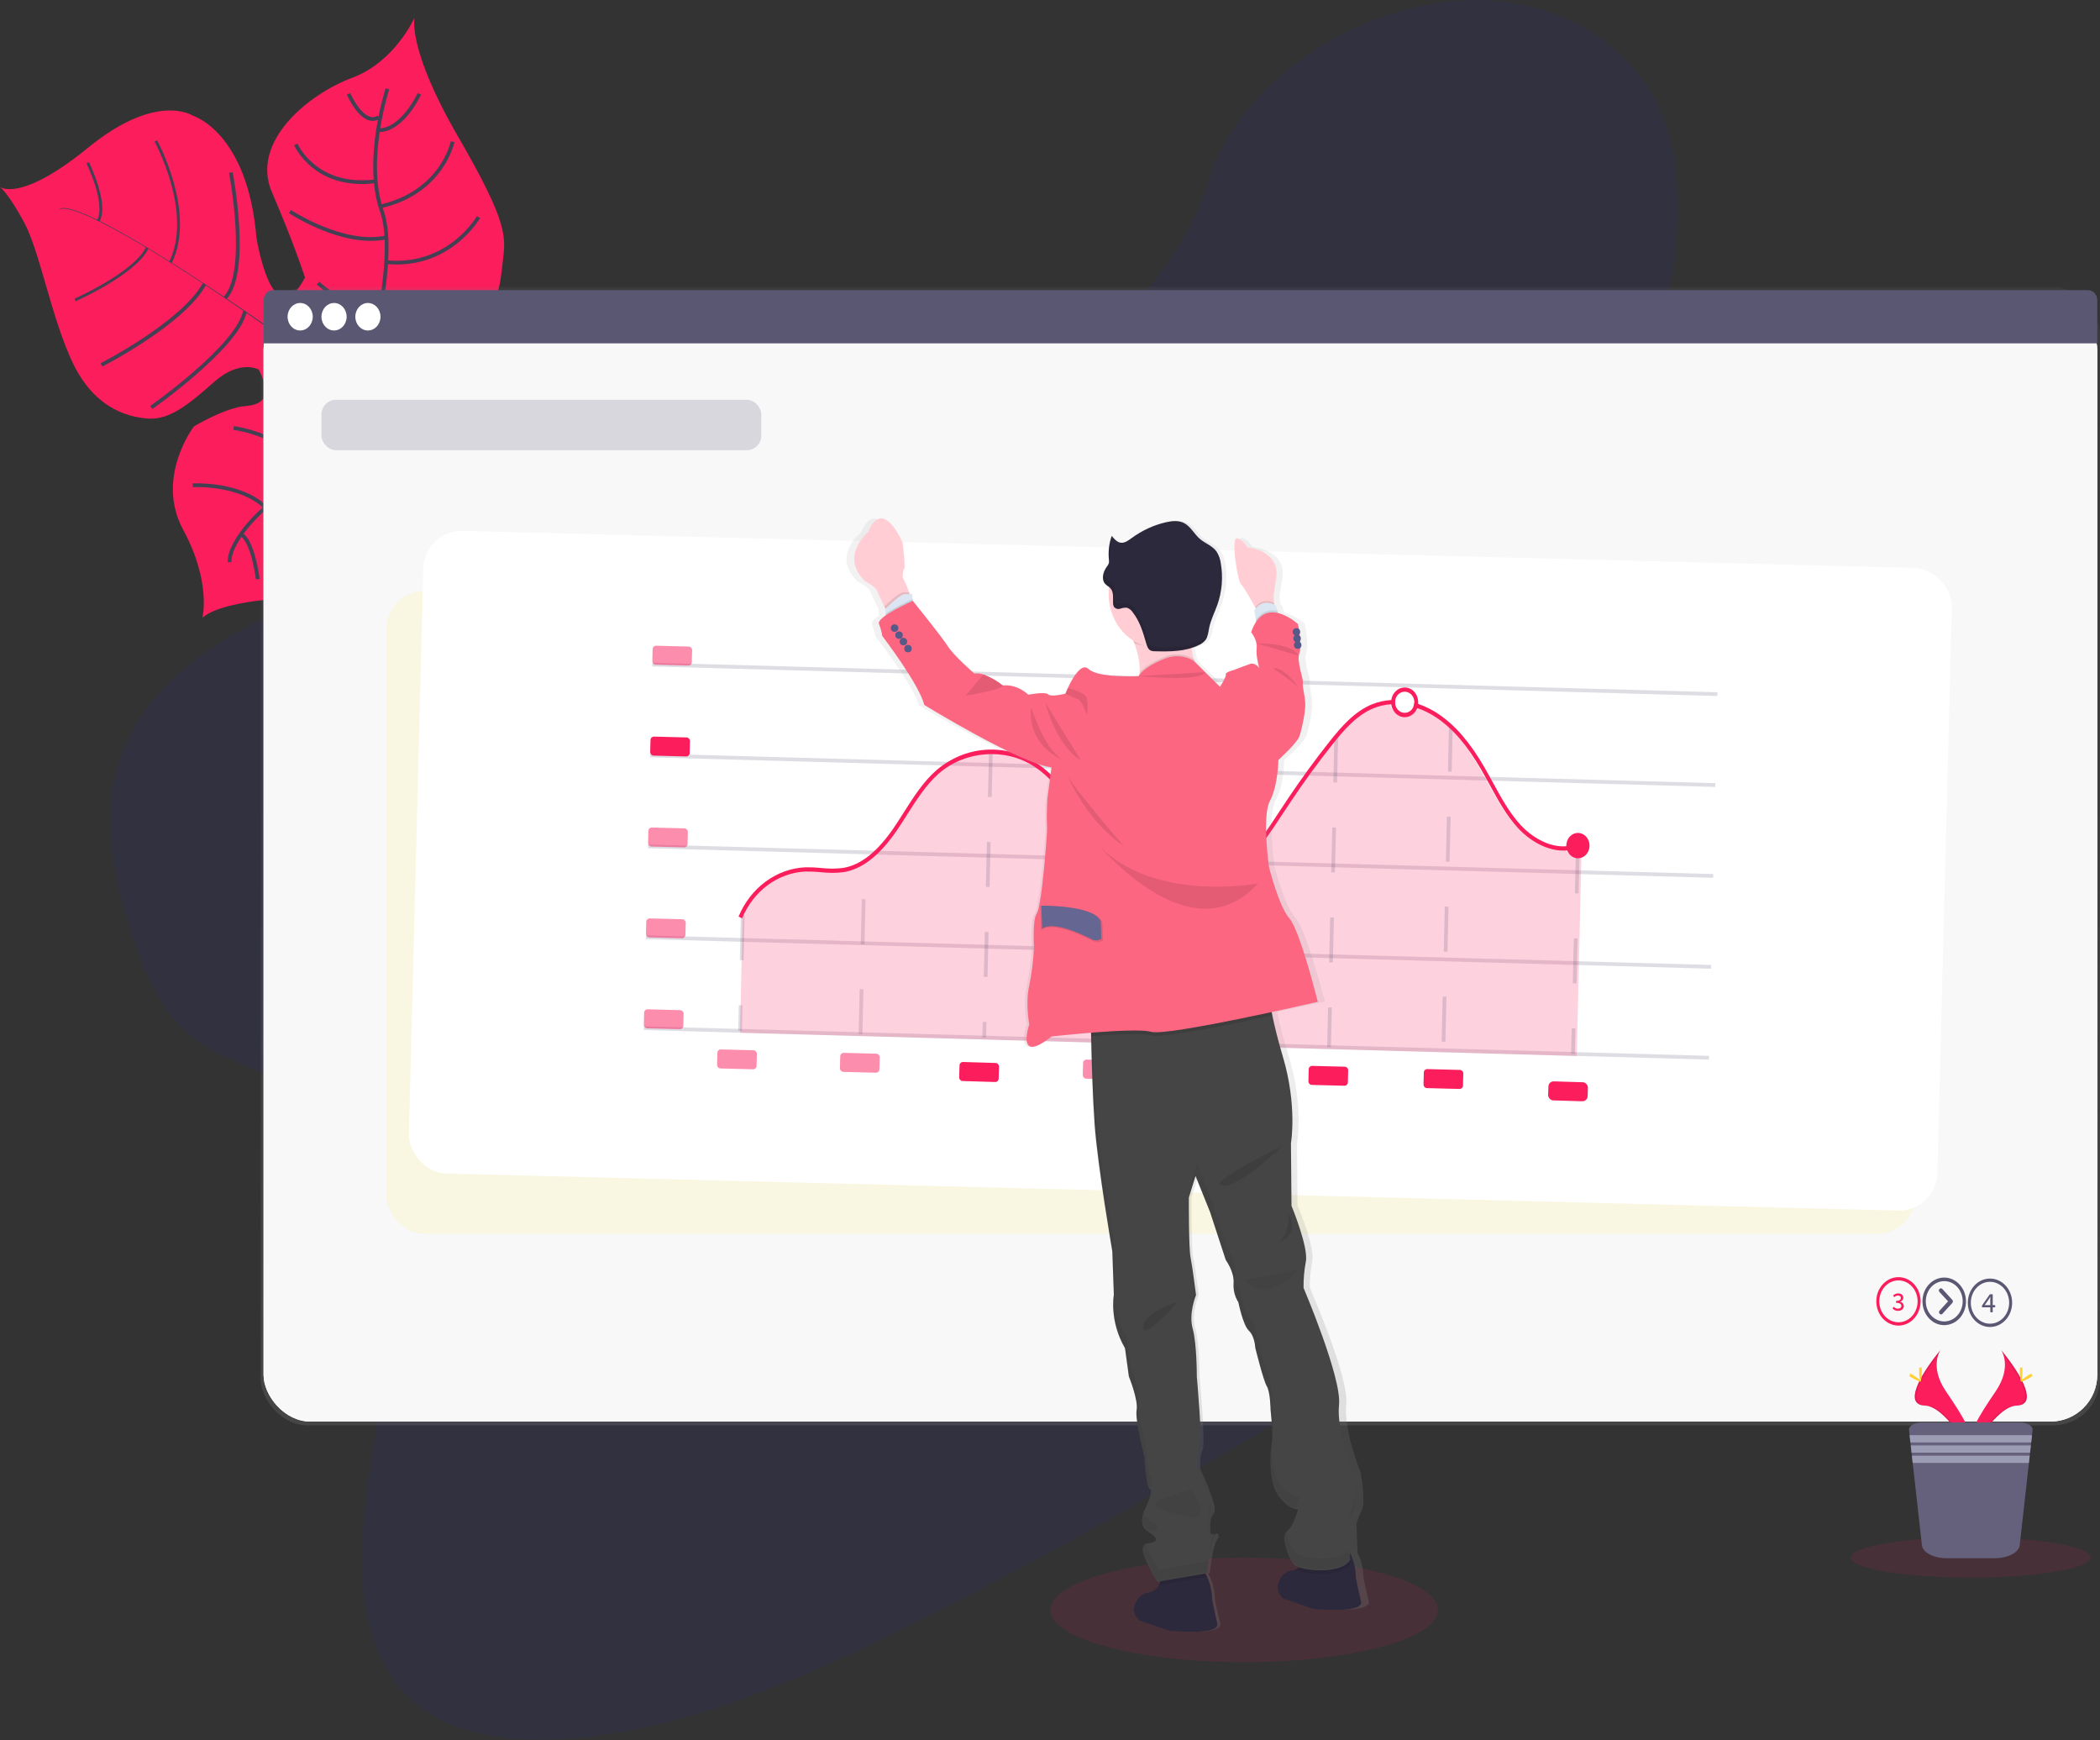 <?xml version="1.0" encoding="UTF-8"?>
<svg width="560px" height="464px" viewBox="0 0 560 464" version="1.1" xmlns="http://www.w3.org/2000/svg" xmlns:xlink="http://www.w3.org/1999/xlink">
    <rect x="0" y="0" width="560" height="464" fill="#333333" stroke="none"/>
    <!-- Generator: Sketch 51.3 (57544) - http://www.bohemiancoding.com/sketch -->
    <title>Group 6</title>
    <desc>Created with Sketch.</desc>
    <defs>
        <linearGradient x1="49.999%" y1="100%" x2="49.999%" y2="5.2796072e-15%" id="linearGradient-1">
            <stop stop-color="#808080" stop-opacity="0.25" offset="0%"></stop>
            <stop stop-color="#808080" stop-opacity="0.12" offset="54%"></stop>
            <stop stop-color="#808080" stop-opacity="0.1" offset="100%"></stop>
        </linearGradient>
        <linearGradient x1="53.712%" y1="100.269%" x2="46.14%" y2="-0.807%" id="linearGradient-2">
            <stop stop-color="#808080" stop-opacity="0.25" offset="0%"></stop>
            <stop stop-color="#808080" stop-opacity="0.12" offset="54%"></stop>
            <stop stop-color="#808080" stop-opacity="0.1" offset="100%"></stop>
        </linearGradient>
    </defs>
    <g id="Welcome" stroke="none" stroke-width="1" fill="none" fill-rule="evenodd">
        <g id="Full-HD-+-Data-Science" transform="translate(-30, -814)">
            <g id="Group-6" transform="translate(30, 814)">
                <g id="undraw_setup_analytics_8qkl">
                    <path d="M110.524,4.725 C110.524,4.725 108.578,13.018 122.178,36.46 C135.778,59.903 134.834,63.224 134.049,69.927 C133.265,76.63 133.311,80.301 125.409,88.532 C125.409,88.532 101.734,97.023 98.57,102.317 C95.406,107.611 103.799,126.859 103.799,126.859 C103.799,126.859 111.861,150.239 82.911,159.209 C82.911,159.209 60.258,159.243 53.977,164.695 C53.977,164.695 56.408,155.206 48.852,141.252 C41.295,127.298 51.706,113.694 51.706,113.694 C51.706,113.694 60.088,108.654 65.409,108.265 C70.73,107.876 72.418,105.215 68.996,98.534 C68.996,98.534 64.046,95.715 57.192,101.753 C50.338,107.791 45.218,112.093 39.246,111.586 C33.275,111.078 24.759,108.327 19.169,96.256 C13.579,84.185 10.637,67.119 6.452,59.328 C2.266,51.536 0,49.828 0,49.828 C0,49.828 5.29,54.214 23.556,39.324 C41.822,24.435 51.355,30.806 51.355,30.806 C51.355,30.806 66.034,35.113 68.387,63.387 C68.387,63.387 72.655,90.331 81.332,74.009 C81.332,74.009 78.395,64.819 72.526,51.288 C66.658,37.757 82.364,25.021 93.863,20.759 C105.363,16.497 110.524,4.725 110.524,4.725 Z" id="Shape" fill="#FB1D5C" fill-rule="nonzero"></path>
                    <path d="M15.995,55.798 L15.943,55.657 C19.556,54.011 36.222,63.872 49.548,72.436 L49.476,72.566 C30.679,60.489 18.787,54.536 15.995,55.798 Z" id="Shape" fill="#444053" fill-rule="nonzero"></path>
                    <path d="M49.203,72.379 L49.347,72.295 C59.99,79.145 72.759,87.839 82.323,94.897 C83.231,95.568 84.175,96.233 85.141,96.859 L84.991,97.124 C84.026,96.493 83.076,95.828 82.163,95.151 C72.609,88.098 59.84,79.224 49.203,72.379 Z" id="Shape" fill="#444053" fill-rule="nonzero"></path>
                    <path d="M84.712,96.955 L84.95,96.752 C104.134,109.33 131.123,106.337 131.36,106.337 L128.382,110.029 C128.145,110.046 104.031,109.618 84.712,96.955 Z" id="Shape" fill="#444053" fill-rule="nonzero"></path>
                    <path d="M103.319,23.674 C103.319,23.674 97.037,42.78 101.812,56.244 C106.586,69.707 96.65,103.067 96.65,103.067 C96.65,103.067 93.352,117.099 88.046,120.606 C88.046,120.606 80.351,131.042 75.84,132.237 C71.329,133.432 60.955,144.02 61.228,149.878" id="Shape" stroke="#444053"></path>
                    <path d="M111.814,25.021 C111.814,25.021 107.386,34.831 100.795,34.746" id="Shape" stroke="#444053"></path>
                    <path d="M120.692,37.774 C120.692,37.774 118.013,51.266 101.419,55.037" id="Shape" stroke="#444053"></path>
                    <path d="M127.603,57.879 C127.603,57.879 119.794,71.545 102.968,69.882" id="Shape" stroke="#444053"></path>
                    <path d="M126.142,83.481 C126.142,83.481 111.448,93.995 100.335,88.222" id="Shape" stroke="#444053"></path>
                    <path d="M92.934,25.021 C92.934,25.021 96.774,33.895 101.022,31.223" id="Shape" stroke="#444053"></path>
                    <path d="M78.875,38.501 C78.875,38.501 84.036,50.409 100.186,48.317" id="Shape" stroke="#444053"></path>
                    <path d="M77.316,56.407 C77.316,56.407 91.52,65.834 103.04,63.28" id="Shape" stroke="#444053"></path>
                    <path d="M84.795,75.492 C84.795,75.492 96.036,85.285 101.311,83.035" id="Shape" stroke="#444053"></path>
                    <path d="M82.163,82.793 C82.163,82.793 85.203,93.082 82.214,95.027" id="Shape" stroke="#444053"></path>
                    <path d="M72.206,98.224 C72.206,98.224 78.003,91.937 76.387,90.782" id="Shape" stroke="#444053"></path>
                    <path d="M61.559,46.005 C61.559,46.005 66.632,72.329 60.041,79.433" id="Shape" stroke="#444053"></path>
                    <path d="M40.346,108.637 C40.346,108.637 63.308,92.529 65.311,83.013" id="Shape" stroke="#444053"></path>
                    <path d="M27.045,97.282 C27.045,97.282 48.645,86.283 54.503,75.745" id="Shape" stroke="#444053"></path>
                    <path d="M41.548,37.571 C41.548,37.571 52,56.616 45.471,69.944" id="Shape" stroke="#444053" stroke-width="0.75"></path>
                    <path d="M20,79.985 C20,79.985 36,72.909 39.236,66.093" id="Shape" stroke="#444053" stroke-width="0.75"></path>
                    <path d="M23.375,43.378 C23.375,43.378 28.728,54.158 26.235,58.843" id="Shape" stroke="#444053" stroke-width="0.75"></path>
                    <path d="M78.828,107.154 C78.828,107.154 93.28,105.04 94.828,109.161" id="Shape" stroke="#444053"></path>
                    <path d="M101.935,139.504 C101.935,139.504 101.156,122.241 92.129,115.566" id="Shape" stroke="#444053"></path>
                    <path d="M62.307,114.1 C62.307,114.1 77.476,116.056 82.839,126.864" id="Shape" stroke="#444053"></path>
                    <path d="M87.747,152.026 C87.747,152.026 90.09,139.38 79.009,130.439" id="Shape" stroke="#444053"></path>
                    <path d="M51.381,129.379 C51.381,129.379 63.964,128.674 70.705,135.208" id="Shape" stroke="#444053"></path>
                    <path d="M68.723,154.377 C68.723,154.377 67.546,144.342 64.263,142.442" id="Shape" stroke="#444053"></path>
                    <path d="M263.892,111.281 C235.572,126.847 204.599,133.635 174.4,138.867 C144.201,144.099 113.719,148.13 83.959,159.068 C64.821,166.104 44.594,177.498 35.159,195.201 C26.065,212.2 29.425,230.326 34.235,246.123 C37.848,258.002 42.493,270.022 52.382,277.284 C59.257,282.324 68.181,284.686 75.675,288.977 C101.745,303.889 105.972,338.867 101.77,371.042 C99.799,386.135 96.413,401.425 96.459,416.219 C96.506,431.013 100.413,445.671 111.159,454.41 C121.812,463.07 137.806,464.829 153.481,463.431 C185.332,460.612 217.357,446.184 247.861,430.68 C315.401,396.362 380.098,355.448 444.645,314.635 C468.521,299.531 492.506,284.354 514.488,266.465 C526.694,256.531 538.746,245.119 544.382,231.464 C551.561,214.133 546.085,195.252 531.613,187.455 C507.355,174.375 466.797,191.621 445.879,174.538 C434.323,165.134 432.815,147.927 434.699,131.775 C438.735,97.068 455.417,58.815 442.684,29.447 C433.941,9.274 410.932,-2.464 385.806,0.44 C359.484,3.484 330.312,22.388 322.467,47.871 C314.405,74.116 288.898,97.508 263.892,111.281 Z" id="Shape" fill="#2A1EBD" fill-rule="nonzero" opacity="0.1"></path>
                    <ellipse id="Oval" fill="#FB1D5C" fill-rule="nonzero" opacity="0.1" cx="331.788" cy="429.225" rx="51.67" ry="13.943"></ellipse>
                    <rect id="Rectangle-path" fill="url(#linearGradient-1)" fill-rule="nonzero" x="69.502" y="76.512" width="490.493" height="303.506" rx="12.49"></rect>
                    <rect id="Rectangle-path" fill="#FFFFFF" fill-rule="nonzero" x="70.281" y="80.78" width="488.991" height="298.229" rx="12.49"></rect>
                    <rect id="Rectangle-path" fill="#FFFFFF" fill-rule="nonzero" x="70.281" y="80.78" width="488.991" height="298.229" rx="12.49"></rect>
                    <rect id="Rectangle-path" fill="#5A5773" fill-rule="nonzero" opacity="0.04" x="70.281" y="80.78" width="488.991" height="298.229" rx="12.49"></rect>
                    <path d="M556.795,77.358 L72.769,77.358 C71.398,77.358 70.286,78.572 70.286,80.07 L70.286,91.548 L559.277,91.548 L559.277,80.07 C559.277,78.572 558.166,77.358 556.795,77.358 Z" id="Shape" fill="#5A5773" fill-rule="nonzero"></path>
                    <g id="4856ee63-6c9d-47e3-9e79-3603b2312fc4" transform="translate(76.387, 80.622)" fill="#FFFFFF" fill-rule="nonzero">
                        <ellipse id="Oval" cx="3.659" cy="3.823" rx="3.355" ry="3.665"></ellipse>
                        <ellipse id="Oval" cx="12.692" cy="3.823" rx="3.355" ry="3.665"></ellipse>
                        <ellipse id="Oval" cx="21.724" cy="3.823" rx="3.355" ry="3.665"></ellipse>
                    </g>
                    <rect id="Rectangle-path" fill="#FFDD00" fill-rule="nonzero" opacity="0.1" x="103.014" y="157.563" width="407.742" height="171.392" rx="10.19"></rect>
                    <rect id="Rectangle-path" fill="#FFFFFF" fill-rule="nonzero" transform="translate(314.761, 232.151) rotate(1.46) translate(-314.761, -232.151) " x="110.89" y="146.455" width="407.742" height="171.392" rx="10.19"></rect>
                    <path d="M173.946,177.177 L457.982,185.064" id="Shape" stroke="#5A5773" fill="#F4F4F7" fill-rule="nonzero" opacity="0.2"></path>
                    <path d="M173.383,201.414 L457.419,209.302" id="Shape" stroke="#5A5773" fill="#F4F4F7" fill-rule="nonzero" opacity="0.2"></path>
                    <path d="M172.821,225.646 L456.857,233.534" id="Shape" stroke="#5A5773" fill="#F4F4F7" fill-rule="nonzero" opacity="0.2"></path>
                    <path d="M172.253,249.883 L456.294,257.771" id="Shape" stroke="#5A5773" fill="#F4F4F7" fill-rule="nonzero" opacity="0.2"></path>
                    <path d="M198.07,244.02 L197.352,274.831" id="Shape" stroke="#5A5773" opacity="0.2" stroke-dasharray="12"></path>
                    <path d="M171.69,274.121 L455.726,282.003" id="Shape" stroke="#5A5773" fill="#F4F4F7" fill-rule="nonzero" opacity="0.2"></path>
                    <path d="M229.476,275.722 L230.545,229.79" id="Shape" stroke="#5A5773" opacity="0.2" stroke-dasharray="12"></path>
                    <path d="M417.373,226.159 C412.31,226.638 407.365,223.537 404.335,220.279 C401.197,216.896 398.921,212.735 396.723,208.687 C396.026,207.407 395.303,206.088 394.575,204.814 C390.741,198.173 386.911,193.707 382.529,190.759 C380.923,189.679 379.202,188.819 377.404,188.199 C377.231,188.647 376.985,189.056 376.676,189.406 C376.013,190.16 375.104,190.595 374.147,190.618 L373.977,190.618 C372.204,190.566 370.728,189.116 370.493,187.196 C368.867,187.28 367.264,187.639 365.739,188.261 C361.234,190.116 357.812,194.102 354.699,198.032 C350.932,202.779 347.298,207.757 343.912,212.837 C343.224,213.863 342.536,214.895 341.848,215.932 C338.173,221.536 334.374,227.326 329.461,231.853 C322.865,237.965 314.932,240.598 308.237,238.901 C300.206,236.866 294.462,229.113 290.359,222.585 C289.843,221.739 289.326,220.893 288.769,220.031 C284.939,213.829 280.981,207.419 275.138,203.681 C267.443,198.748 256.815,199.599 249.848,205.694 C246.452,208.665 243.902,212.701 241.43,216.603 C240.583,217.945 239.706,219.332 238.803,220.662 C234.157,227.478 229.476,231.177 224.428,231.977 C222.427,232.22 220.407,232.22 218.405,231.977 C217.074,231.876 215.695,231.763 214.348,231.803 C207.512,232.121 201.329,236.33 198.054,242.892 L197.342,275.344 L420.47,281.546 L421.719,227.856 C420.945,228.316 420.029,228.394 419.2,228.071 C418.371,227.748 417.706,227.055 417.373,226.165 L417.373,226.159 Z" id="Shape" fill="#FB1D5C" fill-rule="nonzero" opacity="0.2"></path>
                    <path d="M264.232,200.473 L262.462,276.641" id="Shape" stroke="#5A5773" opacity="0.2" stroke-dasharray="12"></path>
                    <path d="M295.35,229.615 L294.235,277.52" id="Shape" stroke="#5A5773" opacity="0.2" stroke-dasharray="12"></path>
                    <path d="M326.297,235.236 L325.295,278.383" id="Shape" stroke="#5A5773" opacity="0.2" stroke-dasharray="12"></path>
                    <path d="M356.33,196.622 L354.41,279.189" id="Shape" stroke="#5A5773" opacity="0.2" stroke-dasharray="12"></path>
                    <path d="M386.895,193.741 L384.888,280.041" id="Shape" stroke="#5A5773" opacity="0.2" stroke-dasharray="12"></path>
                    <path d="M420.748,226.187 L419.468,280.999" id="Shape" stroke="#5A5773" opacity="0.2" stroke-dasharray="12"></path>
                    <path d="M377.094,184.393 C376.402,183.667 375.473,183.271 374.514,183.294 C372.756,183.329 371.277,184.74 371.009,186.637 C370.977,186.861 370.963,187.088 370.968,187.314 C370.968,187.466 370.968,187.618 370.999,187.765 C371.108,188.648 371.489,189.465 372.077,190.082 C372.718,190.779 373.579,191.183 374.483,191.21 L374.653,191.21 C375.611,191.19 376.522,190.756 377.187,190.003 C377.494,189.652 377.741,189.243 377.915,188.797 C378.05,188.446 378.136,188.076 378.173,187.697 C378.186,187.527 378.186,187.355 378.173,187.184 C378.168,186.134 377.779,185.13 377.094,184.393 Z M376.914,188.453 C376.798,188.727 376.639,188.977 376.444,189.191 C375.771,189.95 374.767,190.234 373.841,189.928 C372.916,189.621 372.225,188.776 372.052,187.737 C372.023,187.59 372.008,187.441 372.005,187.291 C372,187.064 372.02,186.837 372.067,186.615 C372.328,185.349 373.347,184.441 374.534,184.416 L374.653,184.416 C376.03,184.455 377.137,185.668 377.166,187.173 C377.166,187.229 377.166,187.291 377.166,187.348 C377.157,187.732 377.071,188.109 376.914,188.453 Z" id="Shape" fill="#FB1D5C" fill-rule="nonzero"></path>
                    <ellipse id="Oval" fill="#FB1D5C" fill-rule="nonzero" cx="420.779" cy="225.449" rx="3.097" ry="3.383"></ellipse>
                    <path d="M372.005,187.291 C372.008,187.441 372.023,187.59 372.052,187.737 C371.701,187.737 371.35,187.737 371.019,187.765 C369.392,187.85 367.787,188.209 366.261,188.831 C361.755,190.685 358.333,194.671 355.215,198.601 C351.448,203.343 347.814,208.326 344.423,213.401 C343.737,214.427 343.061,215.464 342.359,216.501 C338.679,222.105 334.88,227.89 329.972,232.423 C323.37,238.529 315.432,241.162 308.733,239.465 C300.712,237.435 294.968,229.677 290.839,223.148 C290.323,222.308 289.775,221.457 289.249,220.595 C285.414,214.393 281.45,207.983 275.608,204.245 C267.912,199.311 257.275,200.163 250.317,206.257 C246.968,209.223 244.387,213.26 241.915,217.161 C241.063,218.503 240.186,219.895 239.283,221.22 C234.637,228.037 229.951,231.735 224.903,232.536 C222.901,232.775 220.882,232.775 218.88,232.536 C217.53,232.401 216.174,232.343 214.818,232.361 C207.474,232.695 200.928,237.518 197.894,244.832 L196.945,244.381 C200.146,236.673 207.046,231.589 214.787,231.233 C216.179,231.211 217.571,231.271 218.957,231.414 C220.884,231.642 222.827,231.642 224.754,231.414 C229.517,230.664 233.997,227.106 238.452,220.544 C239.345,219.23 240.217,217.849 241.063,216.513 C243.577,212.566 246.178,208.445 249.688,205.367 C257.298,198.864 267.752,198.033 276.145,203.264 C282.194,207.137 286.225,213.654 290.126,219.963 C290.643,220.809 291.159,221.654 291.711,222.506 C295.711,228.865 301.285,236.414 308.981,238.36 C315.36,239.978 322.963,237.435 329.316,231.555 C334.111,227.118 337.884,221.406 341.523,215.836 C342.199,214.799 342.885,213.761 343.587,212.73 C346.999,207.656 350.648,202.626 354.426,197.851 C357.631,193.814 361.135,189.716 365.889,187.771 C367.535,187.106 369.266,186.726 371.019,186.643 C371.365,186.643 371.721,186.609 372.052,186.643 C372.012,186.856 371.997,187.074 372.005,187.291 Z" id="Shape" fill="#FB1D5C" fill-rule="nonzero"></path>
                    <path d="M420.96,225.979 C414.906,228.448 408.506,224.761 404.862,220.848 C401.724,217.465 399.448,213.299 397.249,209.251 C396.552,207.977 395.83,206.652 395.097,205.383 C391.262,198.736 387.432,194.271 383.045,191.322 C381.439,190.245 379.718,189.387 377.92,188.769 C377.59,188.65 377.254,188.549 376.888,188.453 C377.044,188.111 377.131,187.736 377.141,187.353 C377.481,187.449 377.817,187.556 378.173,187.669 C380.07,188.319 381.885,189.224 383.577,190.364 C388.108,193.403 392.041,197.981 395.964,204.78 C396.702,206.066 397.425,207.391 398.132,208.682 C400.299,212.662 402.539,216.783 405.579,220.042 C409.001,223.718 414.994,227.208 420.594,224.924 L420.96,225.979 Z" id="Shape" fill="#FB1D5C" fill-rule="nonzero"></path>
                    <rect id="Rectangle-path" fill="#FB1D5C" fill-rule="nonzero" opacity="0.5" transform="translate(179.26, 174.804) rotate(1.46) translate(-179.26, -174.804) " x="173.995" y="172.267" width="10.529" height="5.074" rx="0.9"></rect>
                    <rect id="Rectangle-path" fill="#FB1D5C" fill-rule="nonzero" transform="translate(178.689, 199.035) rotate(1.46) translate(-178.689, -199.035) " x="173.425" y="196.498" width="10.529" height="5.074" rx="0.9"></rect>
                    <rect id="Rectangle-path" fill="#FB1D5C" fill-rule="nonzero" opacity="0.5" transform="translate(178.124, 223.277) rotate(1.46) translate(-178.124, -223.277) " x="172.86" y="220.74" width="10.529" height="5.074" rx="0.9"></rect>
                    <rect id="Rectangle-path" fill="#FB1D5C" fill-rule="nonzero" opacity="0.5" transform="translate(177.559, 247.508) rotate(1.46) translate(-177.559, -247.508) " x="172.295" y="244.971" width="10.529" height="5.074" rx="0.9"></rect>
                    <rect id="Rectangle-path" fill="#FB1D5C" fill-rule="nonzero" opacity="0.5" transform="translate(176.994, 271.744) rotate(1.46) translate(-176.994, -271.744) " x="171.729" y="269.207" width="10.529" height="5.074" rx="0.9"></rect>
                    <rect id="Rectangle-path" fill="#FB1D5C" fill-rule="nonzero" opacity="0.5" transform="translate(196.521, 282.438) rotate(1.46) translate(-196.521, -282.438) " x="191.257" y="279.901" width="10.529" height="5.074" rx="0.9"></rect>
                    <rect id="Rectangle-path" fill="#FB1D5C" fill-rule="nonzero" opacity="0.5" transform="translate(229.284, 283.35) rotate(1.46) translate(-229.284, -283.35) " x="224.02" y="280.813" width="10.529" height="5.074" rx="0.9"></rect>
                    <rect id="Rectangle-path" fill="#FB1D5C" fill-rule="nonzero" transform="translate(261.092, 285.808) rotate(1.718) translate(-261.092, -285.808) " x="255.825" y="283.27" width="10.534" height="5.076" rx="0.9"></rect>
                    <rect id="Rectangle-path" fill="#FB1D5C" fill-rule="nonzero" opacity="0.5" transform="translate(294.042, 285.151) rotate(1.46) translate(-294.042, -285.151) " x="288.778" y="282.614" width="10.529" height="5.074" rx="0.9"></rect>
                    <rect id="Rectangle-path" fill="#FB1D5C" fill-rule="nonzero" opacity="0.5" transform="translate(325.098, 286.021) rotate(1.46) translate(-325.098, -286.021) " x="319.834" y="283.484" width="10.529" height="5.074" rx="0.9"></rect>
                    <rect id="Rectangle-path" fill="#FB1D5C" fill-rule="nonzero" transform="translate(354.211, 286.826) rotate(1.46) translate(-354.211, -286.826) " x="348.946" y="284.288" width="10.529" height="5.074" rx="0.9"></rect>
                    <rect id="Rectangle-path" fill="#FB1D5C" fill-rule="nonzero" transform="translate(384.906, 287.68) rotate(1.46) translate(-384.906, -287.68) " x="379.642" y="285.142" width="10.529" height="5.074" rx="0.9"></rect>
                    <rect id="Rectangle-path" fill="#FB1D5C" fill-rule="nonzero" transform="translate(418.139, 290.959) rotate(1.718) translate(-418.139, -290.959) " x="412.872" y="288.421" width="10.534" height="5.076" rx="1.39"></rect>
                    <path d="M506.255,341.37 C508.693,341.37 510.792,343.25 511.267,345.862 C511.743,348.474 510.464,351.089 508.212,352.108 C505.959,353.127 503.362,352.267 502.007,350.053 C500.653,347.839 500.919,344.888 502.643,343.005 C503.599,341.955 504.9,341.367 506.255,341.37 Z M506.255,340.502 C503.864,340.502 501.709,342.076 500.795,344.489 C499.881,346.903 500.388,349.68 502.08,351.526 C503.773,353.371 506.316,353.92 508.524,352.918 C510.732,351.915 512.169,349.558 512.165,346.946 C512.164,345.235 511.54,343.595 510.432,342.387 C509.324,341.178 507.821,340.5 506.255,340.502 Z" id="Shape" fill="#FB1D5C" fill-rule="nonzero"></path>
                    <path d="M504.671,348.851 L504.981,348.4 C505.283,348.724 505.688,348.908 506.111,348.913 C506.627,348.913 507.035,348.626 507.035,348.169 C507.035,347.712 506.658,347.346 505.615,347.346 L505.615,346.827 C506.545,346.827 506.895,346.489 506.895,346.049 C506.895,345.61 506.581,345.401 506.121,345.401 C505.759,345.413 505.413,345.567 505.146,345.835 L504.815,345.401 C505.184,345.046 505.656,344.846 506.147,344.837 C506.947,344.837 507.541,345.26 507.541,345.999 C507.541,346.517 507.195,346.861 506.689,347.047 L506.689,347.075 C507.227,347.137 507.645,347.614 507.68,348.203 C507.68,349.004 506.988,349.488 506.163,349.488 C505.606,349.513 505.065,349.282 504.671,348.851 Z" id="Shape" fill="#FB1D5C" fill-rule="nonzero"></path>
                    <path d="M530.663,341.748 C533.101,341.747 535.199,343.628 535.675,346.24 C536.151,348.851 534.871,351.466 532.619,352.486 C530.367,353.505 527.77,352.644 526.415,350.43 C525.061,348.216 525.327,345.266 527.05,343.383 C528.007,342.333 529.307,341.744 530.663,341.748 Z M530.663,340.879 C527.399,340.879 524.754,343.77 524.754,347.335 C524.754,350.9 527.399,353.79 530.663,353.79 C533.927,353.79 536.573,350.9 536.573,347.335 C536.574,345.622 535.952,343.979 534.844,342.768 C533.735,341.557 532.231,340.878 530.663,340.879 Z" id="Shape" fill="#5A5773" fill-rule="nonzero"></path>
                    <path d="M530.741,346.658 C530.741,346.382 530.741,346.032 530.777,345.756 L530.741,345.756 C530.596,345.999 530.431,346.241 530.286,346.483 L529.254,347.955 L532.046,347.955 L532.046,348.547 L528.532,348.547 L528.532,348.073 L530.627,345.063 L531.396,345.063 L531.396,349.855 L530.756,349.855 L530.741,346.658 Z" id="Shape" fill="#5A5773" fill-rule="nonzero"></path>
                    <path d="M517.197,343.648 C517.408,343.422 517.745,343.422 517.956,343.648 L520.619,346.568 C520.72,346.674 520.777,346.821 520.777,346.974 C520.777,347.127 520.72,347.274 520.619,347.38 L517.997,350.255 C517.9,350.373 517.761,350.44 517.615,350.44 C517.47,350.44 517.331,350.373 517.234,350.255 C517.128,350.148 517.067,349.998 517.067,349.841 C517.067,349.683 517.128,349.533 517.234,349.426 L519.484,346.946 L517.197,344.476 C517.09,344.369 517.028,344.218 517.028,344.059 C517.028,343.9 517.09,343.749 517.197,343.642 L517.197,343.648 Z" id="Shape" fill="#5A5773" fill-rule="nonzero"></path>
                    <path d="M512.655,346.946 C512.651,349.513 514.064,351.83 516.235,352.815 C518.406,353.799 520.906,353.257 522.568,351.442 C524.23,349.626 524.726,346.896 523.824,344.525 C522.923,342.153 520.802,340.61 518.452,340.614 C515.252,340.617 512.658,343.45 512.655,346.946 Z M513.548,346.946 C513.544,344.381 515.199,342.171 517.501,341.668 C519.803,341.164 522.11,342.507 523.01,344.876 C523.91,347.244 523.153,349.977 521.201,351.402 C519.25,352.828 516.648,352.548 514.988,350.734 C514.063,349.733 513.544,348.368 513.548,346.946 Z" id="Shape" fill="#5A5773" fill-rule="nonzero"></path>
                    <rect id="Rectangle-path" fill="#5A5773" fill-rule="nonzero" opacity="0.2" x="85.724" y="106.585" width="117.285" height="13.446" rx="3.86"></rect>
                    <path d="M365.001,426.869 C364.145,423.486 363.587,420.498 363.587,420.498 C363.587,420.498 363.623,416.777 361.997,414.042 L361.966,413.112 L361.724,406.234 C362.114,404.967 362.603,403.739 363.185,402.564 C364.248,400.354 362.834,392.483 362.834,392.483 C362.834,392.483 358.235,381.495 359.009,374.369 C359.783,367.242 349.275,343.275 349.275,343.275 C349.249,340.923 349.471,338.576 349.935,336.279 C350.017,335.796 350.041,335.303 350.008,334.813 C350.008,334.751 350.008,334.7 350.008,334.633 C350.008,334.633 350.008,334.672 350.008,334.689 C349.703,330.026 346.013,321.412 346.013,321.412 L345.879,304.706 C345.879,304.706 347.69,294.772 343.701,281.715 C342.312,277.16 341.394,273.506 340.795,270.676 C340.728,270.36 340.661,270.05 340.604,269.757 C347.83,268.24 353.306,267.006 353.306,267.006 C353.306,267.006 348.428,247.978 345.471,244.736 C342.514,241.494 339.871,231.03 339.871,231.03 C339.871,231.03 337.915,217.527 340.16,213.463 C342.405,209.398 342.508,202.548 342.508,202.548 C342.508,202.548 347.804,197.992 348.418,196.047 C349.032,194.102 350.013,189.727 349.935,187.444 C349.858,185.16 349.099,183.153 349.285,181.941 C349.471,180.729 347.494,176.247 348.325,174.048 C348.536,173.373 348.634,172.663 348.614,171.951 C348.614,171.951 348.614,171.906 348.614,171.889 C348.614,171.872 348.614,171.889 348.614,171.86 C348.555,169.971 348.329,168.092 347.938,166.251 C346.314,164.861 344.439,163.864 342.436,163.325 L342.297,162.817 L341.935,161.458 C341.75,161.334 341.569,161.227 341.388,161.131 L341.357,160.641 L341.239,158.696 L341.935,154.298 C343.339,146.603 333.992,145.841 333.992,145.841 C333.388,144.695 332.415,143.835 331.262,143.428 C329.363,142.786 331.355,154.907 332.258,155.646 C332.934,156.21 335.107,159.942 336.155,161.78 L336.32,162.079 C336.174,162.238 336.038,162.408 335.912,162.586 L336.361,165.219 L336.428,165.619 C335.844,166.481 335.376,167.43 335.04,168.438 C335.04,168.438 336.815,170.411 336.557,172.706 C336.299,175.001 337.259,177.808 337.306,177.961 C337.203,177.837 335.954,176.472 334.772,176.867 C333.59,177.262 330.281,178.496 330.281,178.496 C330.281,178.496 327.799,179.06 328.046,179.675 C328.294,180.289 326.457,182.99 326.457,182.99 L319.499,176.32 C319.427,176.117 319.35,175.914 319.283,175.7 C318.969,174.719 318.737,173.71 318.591,172.684 C319.315,172.459 320.024,172.178 320.712,171.843 C321.409,171.551 322.03,171.079 322.524,170.468 C323.169,169.56 323.257,168.365 323.494,167.26 C323.948,165.106 325.043,163.155 325.77,161.092 C327.022,157.626 327.351,153.844 326.72,150.183 C326.573,149.05 326.182,147.972 325.579,147.037 C324.423,145.436 322.415,144.849 320.934,143.598 C319.453,142.346 318.436,140.378 316.717,139.459 C315.169,138.636 313.311,138.817 311.608,139.2 C308.259,139.936 305.067,141.349 302.194,143.366 C301.239,144.037 300.191,144.815 299.055,144.641 C298.085,144.488 297.347,143.677 296.697,142.898 C296.697,142.865 296.697,142.831 296.723,142.797 L296.645,142.701 C295.996,144.455 295.707,146.343 295.799,148.232 C295.799,148.525 295.819,148.818 295.861,149.111 C295.861,149.213 295.861,149.314 295.886,149.416 C295.892,149.5 295.892,149.585 295.886,149.67 C295.89,149.8 295.878,149.931 295.85,150.059 C295.721,150.441 295.519,150.789 295.257,151.079 C295.063,151.341 294.891,151.62 294.741,151.913 C294.741,151.812 294.792,151.711 294.823,151.615 C294.418,152.314 294.205,153.126 294.209,153.954 C294.193,154.557 294.395,155.142 294.772,155.584 C295.12,155.929 295.499,156.237 295.902,156.503 C295.796,157.315 295.758,158.136 295.788,158.955 C295.98,163.923 298.543,168.416 302.539,170.795 L302.787,171.415 C303.732,173.845 304.48,176.692 304.289,179.359 C304.289,179.556 304.253,179.748 304.227,179.923 C304.145,180.024 304.067,180.131 303.995,180.238 C303.995,180.238 292.914,180.802 290.214,178.35 C287.515,175.897 283.85,184.929 283.85,184.929 C283.85,184.929 279.907,185.938 279.086,185.132 C278.266,184.326 273.631,185.239 273.631,185.239 C271.661,183.472 269.15,182.589 266.606,182.77 C265.012,181.546 263.265,180.578 261.419,179.894 L261.295,179.849 C260.485,179.565 259.626,179.482 258.782,179.607 C258.782,179.607 253.161,174.916 251.479,172.34 C249.796,169.763 241.879,160.286 241.843,160.246 L241.806,159.767 L241.672,158.346 C241.449,158.392 241.223,158.422 240.996,158.437 C240.951,158.297 240.895,158.134 240.826,157.946 C240.341,156.581 239.756,155.261 239.076,154 C239.076,154 239.014,152.195 239.479,151.744 C239.943,151.293 239.03,144.697 239.03,144.697 C239.03,144.697 233.677,132.361 229.605,141.912 C229.605,141.912 221.502,148.322 228.733,155.082 C228.733,155.082 231.572,156.435 232.005,157.585 C232.289,158.335 233.311,160.404 233.997,161.791 L234.302,162.411 L234.225,162.485 L234.369,163.657 L234.426,164.114 C233.141,164.988 232.279,165.833 232.516,166.431 C232.94,167.455 233.245,168.533 233.425,169.639 C233.425,169.639 243.541,182.443 244.991,188.03 C244.991,188.03 271.468,203.748 280.026,204.594 L278.849,213.051 C278.849,213.051 278.57,218.125 278.746,219.907 C278.921,221.688 278.075,229.914 278.075,229.914 C278.075,229.914 277.043,241.985 275.835,243.716 C274.627,245.446 275.123,252.64 275.123,252.64 C274.946,256.102 274.497,259.541 273.781,262.918 C272.692,267.53 273.781,273.134 273.781,273.134 C273.781,273.134 269.848,284.122 279.917,276.365 C279.917,276.365 284.981,275.801 290.813,275.344 C290.813,275.553 290.813,275.761 290.813,275.981 C290.813,276.804 290.844,277.673 290.87,278.631 C291.009,284.833 291.277,293.352 291.757,299.79 C292.614,311.173 296.588,333.618 296.588,333.618 L296.986,344.956 C296.821,346.03 296.76,347.12 296.805,348.209 C296.872,352.208 297.981,356.103 300,359.439 L301.063,366.972 C301.063,366.972 303.128,371.871 303.241,374.865 C303.244,375.108 303.226,375.352 303.19,375.592 C303.133,375.976 303.115,376.365 303.138,376.753 C303.138,380.192 305.337,388.328 305.337,388.328 C305.337,388.328 305.745,396.604 306.885,397.039 C307.871,397.411 305.755,401.865 305.125,403.15 C305.125,403.071 305.089,402.992 305.074,402.913 L304.945,403.167 C304.732,403.845 304.636,404.56 304.661,405.276 C304.572,406.436 305.102,407.548 306.023,408.134 C308.232,409.487 309.435,410.637 307.618,411.195 C306.949,411.346 306.287,411.534 305.636,411.759 L305.533,411.489 C305.048,411.749 304.781,412.329 304.877,412.909 C304.846,413.513 305.063,414.392 305.652,415.689 C307.623,420.052 308.945,421.682 308.945,421.682 L309.812,421.535 C309.695,421.905 309.537,422.257 309.342,422.584 C309.03,423.119 308.605,423.563 308.103,423.881 C307.635,424.214 307.107,424.435 306.555,424.529 C305.309,424.623 304.16,425.294 303.396,426.373 C302.323,428.019 301.688,430.229 303.995,432.05 L312.222,434.767 C312.222,434.767 326.255,436.166 325.394,432.772 C324.532,429.378 323.979,426.401 323.979,426.401 C323.96,424.307 323.499,422.247 322.632,420.379 C322.481,420.074 322.308,419.782 322.116,419.506 L322.606,419.421 C322.606,419.421 323.365,411.816 324.671,410.321 C324.97,409.972 325.032,409.718 324.955,409.521 C325.079,409.104 324.717,408.878 324.253,408.76 C324.222,408.861 324.191,408.957 324.165,409.064 C323.727,408.981 323.283,408.947 322.839,408.963 C322.839,408.963 322.245,405.016 323.67,403.517 C323.9,403.175 323.989,402.743 323.912,402.327 C323.906,401.784 323.837,401.244 323.706,400.72 C323.706,400.72 323.675,400.782 323.654,400.816 C322.782,397.253 320.067,391.643 320.067,391.643 C320.067,391.643 319.83,388.046 320.686,386.569 C321.543,385.092 319.881,367.005 319.881,367.005 C319.881,367.005 319.912,358.227 318.746,354.19 C317.579,350.154 319.659,345.254 319.659,345.254 C319.659,345.254 319.659,345.158 319.623,344.995 C319.634,344.976 319.643,344.955 319.649,344.933 C319.649,344.933 319.582,344.369 319.468,343.557 C319.468,343.557 319.468,343.614 319.468,343.642 C319.159,341.33 318.575,337.147 318.188,335.219 C317.636,332.479 317.739,319.247 317.739,319.247 L319.587,313.519 L323.561,323.103 L327.876,335.907 C327.876,335.907 329.889,338.562 330.028,341.336 C330.028,341.471 330.028,341.607 330.028,341.742 C330.028,342.041 330.028,342.306 330.028,342.61 C330.019,344.251 330.489,345.853 331.37,347.183 C331.37,347.183 332.609,353.26 334.25,354.754 C335.892,356.248 336.005,359.265 336.005,359.265 C336.005,359.265 338.245,368.065 339.21,369.588 C340.021,370.873 340.191,374.487 340.243,375.592 C340.243,375.795 340.243,375.913 340.243,375.913 C340.243,375.913 340.625,379.076 340.707,381.749 C340.707,382.076 340.707,382.397 340.707,382.696 C340.707,382.696 340.707,382.651 340.707,382.628 C340.731,383.356 340.677,384.084 340.547,384.799 C340.547,384.832 340.547,384.878 340.516,384.923 C340.516,384.77 340.516,384.618 340.516,384.472 C340.179,386.3 340.049,388.167 340.129,390.031 C340.191,393.227 340.769,396.988 342.617,399.136 C345.817,402.851 347.732,402.287 347.732,402.287 C347.732,402.287 346.426,407.153 344.635,408.19 C344.568,408.229 344.505,408.276 344.449,408.331 C344.449,408.241 344.408,408.145 344.392,408.055 C344.01,408.559 343.839,409.216 343.923,409.865 C343.866,411.985 345.208,415.362 346.421,416.89 C346.861,417.328 347.392,417.641 347.969,417.803 C347.88,417.877 347.787,417.945 347.69,418.006 C347.493,418.136 347.287,418.253 347.076,418.355 C346.787,418.511 346.477,418.613 346.157,418.66 C344.913,418.752 343.764,419.423 343.004,420.504 C341.93,422.144 341.29,424.354 343.597,426.175 L351.83,428.893 C351.83,428.893 365.863,430.263 365.001,426.869 Z" id="Shape" fill="url(#linearGradient-2)" fill-rule="nonzero"></path>
                    <path d="M311.861,434.784 L303.897,432.078 C301.662,430.251 302.271,428.041 303.314,426.401 C304.036,425.33 305.15,424.657 306.364,424.557 C306.895,424.464 307.4,424.244 307.845,423.914 C308.336,423.595 308.749,423.15 309.048,422.618 C309.585,421.599 309.855,420.438 309.827,419.263 C309.827,419.263 318.359,416.14 320.815,418.801 C321.255,419.282 321.627,419.831 321.92,420.43 C322.763,422.301 323.213,424.355 323.236,426.44 C323.236,426.44 323.778,429.417 324.614,432.811 C325.45,436.205 311.861,434.784 311.861,434.784 Z" id="Shape" fill="#2D293D" fill-rule="nonzero"></path>
                    <path d="M350.194,428.938 L342.225,426.209 C339.99,424.382 340.604,422.172 341.641,420.532 C342.362,419.461 343.477,418.789 344.692,418.694 C345.001,418.647 345.301,418.544 345.579,418.389 C345.786,418.29 345.986,418.175 346.178,418.045 C348.33,416.63 348.155,413.394 348.155,413.394 C348.155,413.394 356.686,410.271 359.148,412.932 C359.477,413.292 359.768,413.691 360.015,414.121 C361.595,416.856 361.564,420.588 361.564,420.588 C361.564,420.588 362.111,423.571 362.942,426.959 C363.773,430.347 350.194,428.938 350.194,428.938 Z" id="Shape" fill="#2D293D" fill-rule="nonzero"></path>
                    <path d="M320.815,418.778 C321.255,419.259 321.627,419.808 321.92,420.408 L309.048,422.59 C309.585,421.571 309.855,420.41 309.827,419.235 C309.827,419.235 318.359,416.117 320.815,418.778 Z" id="Shape" fill="#000000" fill-rule="nonzero" opacity="0.1"></path>
                    <path d="M360,414.121 L360.093,416.766 C358.214,420.47 348.454,420.086 345.564,418.389 C345.771,418.29 345.971,418.175 346.163,418.045 C348.315,416.63 348.139,413.394 348.139,413.394 C348.139,413.394 356.671,410.271 359.133,412.932 C359.461,413.292 359.752,413.691 360,414.121 Z" id="Shape" fill="#000000" fill-rule="nonzero" opacity="0.1"></path>
                    <path d="M361.135,402.66 C360.572,403.836 360.101,405.061 359.726,406.324 L360.062,415.807 C357.997,419.861 346.524,419.021 344.908,416.935 C343.293,414.849 341.45,409.267 343.174,408.23 C344.898,407.192 346.157,402.338 346.157,402.338 C346.157,402.338 344.305,402.902 341.203,399.181 C338.101,395.46 338.679,386.902 339.138,384.838 C339.597,382.775 338.818,375.953 338.818,375.953 C338.818,375.953 338.761,371.149 337.827,369.627 C336.893,368.105 334.73,359.298 334.73,359.298 C334.73,359.298 334.627,356.293 333.032,354.788 C331.437,353.283 330.235,347.211 330.235,347.211 C329.281,345.718 328.829,343.912 328.955,342.097 C329.177,339.081 326.865,335.929 326.865,335.929 L322.674,323.126 L318.813,313.541 L317.032,319.269 C317.032,319.269 316.95,332.496 317.486,335.236 C318.023,337.976 318.942,345.277 318.942,345.277 C318.942,345.277 316.908,350.171 318.044,354.207 C319.179,358.244 319.154,367.028 319.154,367.028 C319.154,367.028 320.785,385.114 319.954,386.591 C319.123,388.069 319.365,391.666 319.365,391.666 C319.365,391.666 324.243,402.039 322.865,403.539 C321.486,405.039 322.065,408.98 322.065,408.98 C322.065,408.98 325.161,408.85 323.871,410.35 C322.581,411.849 321.884,419.449 321.884,419.449 L308.655,421.704 C308.655,421.704 307.375,420.075 305.461,415.706 C303.546,411.336 305.652,411.731 307.401,411.195 C309.151,410.66 307.995,409.504 305.853,408.134 C303.711,406.764 304.821,403.488 304.821,403.488 C304.821,403.488 307.799,397.473 306.684,397.039 C305.569,396.604 305.166,388.328 305.166,388.328 C305.166,388.328 302.622,378.574 303.102,375.925 C303.582,373.275 301.037,366.994 301.037,366.994 L300.005,359.462 C295.742,352.15 297.032,345.254 297.032,345.254 L296.619,333.606 C296.619,333.606 292.748,311.168 291.907,299.779 C291.391,292.483 291.097,282.516 290.973,276.291 C290.901,272.796 290.875,270.484 290.875,270.484 L338.163,263.087 C338.163,263.087 338.199,265.484 339.293,270.755 C339.876,273.574 340.769,277.239 342.121,281.8 C345.992,294.857 344.253,304.791 344.253,304.791 L344.403,321.496 C344.403,321.496 348.97,332.484 348.227,336.363 C347.788,338.662 347.582,341.006 347.613,343.354 C347.613,343.354 357.812,367.332 357.074,374.459 C356.335,381.585 360.79,392.573 360.79,392.573 C360.79,392.573 362.157,400.449 361.135,402.66 Z" id="Shape" fill="#454545" fill-rule="nonzero"></path>
                    <path d="M331.788,341.257 L346.168,338.545 C346.168,338.545 338.323,348.017 331.788,341.257 Z" id="Shape" fill="#000000" fill-rule="nonzero" opacity="0.05"></path>
                    <path d="M343.535,323.21 C343.535,323.21 344.227,328.769 341.166,331.002 C341.166,331.002 346.741,329.806 343.535,323.21 Z" id="Shape" fill="#000000" fill-rule="nonzero" opacity="0.1"></path>
                    <path d="M342.023,305.479 C342.023,305.479 330.323,316.851 325.899,316.135 C321.476,315.419 342.023,305.479 342.023,305.479 Z" id="Shape" fill="#000000" fill-rule="nonzero" opacity="0.1"></path>
                    <path d="M314.065,347.109 C314.065,347.109 304.96,349.765 304.826,353.807 C304.692,357.849 314.065,347.109 314.065,347.109 Z" id="Shape" fill="#000000" fill-rule="nonzero" opacity="0.1"></path>
                    <path d="M317.837,397.084 C317.837,397.084 304.965,400.269 308.707,401.915 C312.449,403.562 318.55,404.734 318.55,404.734 C318.55,404.734 322.73,404.813 317.837,397.084 Z" id="Shape" fill="#000000" fill-rule="nonzero" opacity="0.05"></path>
                    <g id="Group" opacity="0.05" transform="translate(290.581, 270.056)" fill="#000000" fill-rule="nonzero">
                        <path d="M15.608,134.825 C14.935,134.398 14.474,133.663 14.354,132.824 L14.23,133.083 C14.23,133.083 13.13,136.375 15.262,137.729 C15.51,137.881 15.737,138.033 15.959,138.185 C16.335,138.089 16.754,138.016 17.146,137.886 C18.911,137.334 17.75,136.178 15.608,134.825 Z" id="Shape"></path>
                        <path d="M32.258,133.167 C32.604,132.79 32.557,131.871 32.299,130.692 C31.747,131.651 31.654,133.1 31.685,134.199 C31.804,133.813 32,133.461 32.258,133.167 Z" id="Shape"></path>
                        <path d="M28.181,73.507 C27.753,74.946 27.509,76.443 27.458,77.955 C27.67,76.901 27.971,75.871 28.356,74.877 C28.356,74.877 28.289,74.364 28.181,73.507 Z" id="Shape"></path>
                        <path d="M57.646,65.975 C57.72,65.54 57.746,65.097 57.724,64.656 C57.59,65.563 57.507,66.398 57.45,67.131 C57.507,66.742 57.574,66.369 57.646,65.975 Z" id="Shape"></path>
                        <path d="M29.373,116.214 C29.538,115.915 29.605,114.918 29.605,113.536 C29.238,114.618 29.063,115.766 29.089,116.919 C29.158,116.673 29.253,116.436 29.373,116.214 Z" id="Shape"></path>
                        <path d="M32.893,138.738 C32.083,141.478 31.639,146.174 31.639,146.174 L18.41,148.429 C18.41,148.429 17.13,146.8 15.226,142.419 C15.061,142.036 14.921,141.692 14.813,141.376 C14.034,141.81 13.75,142.724 14.89,145.323 C16.805,149.692 18.08,151.322 18.08,151.322 L31.308,149.066 C31.308,149.066 32.031,141.461 33.301,139.961 C33.915,139.239 33.486,138.907 32.893,138.738 Z" id="Shape"></path>
                        <path d="M14.575,117.917 C14.575,117.917 14.978,126.199 16.093,126.633 C16.609,125.235 16.924,123.921 16.423,123.73 C15.308,123.295 14.906,115.013 14.906,115.013 C14.906,115.013 12.361,105.265 12.841,102.61 C13.321,99.955 10.777,93.68 10.777,93.68 L9.745,86.153 C5.528,78.874 6.823,71.968 6.823,71.968 L6.41,60.326 C6.41,60.326 2.539,37.887 1.698,26.498 C1.182,19.208 0.888,9.235 0.764,3.011 C0.764,1.883 0.723,0.891 0.707,0.051 L0.33,0.107 C0.33,0.107 0.33,2.419 0.423,5.914 C0.552,12.116 0.821,22.106 1.363,29.396 C2.204,40.785 6.075,63.224 6.075,63.224 L6.452,74.86 C6.452,74.86 5.156,81.767 9.373,89.045 L10.405,96.577 C10.405,96.577 12.939,102.841 12.47,105.502 C12,108.163 14.575,117.917 14.575,117.917 Z" id="Shape"></path>
                        <path d="M54.663,143.643 C53.52,141.984 52.732,140.068 52.356,138.033 C51.045,139.426 52.79,144.55 54.323,146.546 C55.938,148.643 67.412,149.484 69.471,145.419 L69.388,143.13 C66.534,146.484 56.186,145.627 54.663,143.643 Z" id="Shape"></path>
                        <path d="M70.885,129.379 C70.322,130.555 69.85,131.781 69.476,133.043 L69.533,134.735 C69.76,134.109 70.09,133.275 70.565,132.282 C70.88,131.324 71.008,130.304 70.942,129.289 C70.911,129.322 70.901,129.351 70.885,129.379 Z" id="Shape"></path>
                        <path d="M54.926,131.944 C55.311,131.002 55.638,130.034 55.907,129.046 C55.907,129.046 54.054,129.61 50.952,125.889 C48.697,123.183 48.372,117.911 48.573,114.45 C48.093,116.513 47.515,125.071 50.637,128.787 C52.645,131.217 54.137,131.82 54.926,131.944 Z" id="Shape"></path>
                        <path d="M48.258,105.564 C48.532,107.921 48.689,110.293 48.728,112.668 C48.768,112.288 48.83,111.912 48.914,111.54 C49.394,109.477 48.594,102.661 48.594,102.661 C48.594,102.661 48.537,97.852 47.603,96.329 C46.668,94.807 44.506,86.001 44.506,86.001 C44.506,86.001 44.403,83.001 42.808,81.49 C41.213,79.979 40,73.93 40,73.93 C39.044,72.439 38.591,70.631 38.72,68.816 C38.942,65.8 36.655,62.654 36.655,62.654 L32.428,49.828 L28.568,40.243 L26.787,45.994 C26.787,45.994 26.787,46.704 26.787,47.821 L28.232,43.169 L32.093,52.754 L36.289,65.563 C36.289,65.563 38.601,68.715 38.354,71.725 C38.227,73.542 38.679,75.351 39.634,76.845 C39.634,76.845 40.841,82.922 42.431,84.422 C44.021,85.922 44.134,88.932 44.134,88.932 C44.134,88.932 46.312,97.739 47.231,99.261 C48.15,100.783 48.258,105.564 48.258,105.564 Z" id="Shape"></path>
                    </g>
                    <path d="M340.284,154.372 L339.613,158.792 L339.732,160.737 L339.814,162.174 L335.252,162.885 L334.699,161.87 C333.667,160.032 331.577,156.294 330.921,155.73 C330.044,154.992 328.103,142.87 329.946,143.513 C331.069,143.936 332.011,144.797 332.588,145.932 C332.588,145.932 341.636,146.682 340.284,154.372 Z" id="Shape" fill="#FFCDD3" fill-rule="nonzero"></path>
                    <path d="M339.814,162.174 L335.252,162.885 L334.699,161.87 C335.916,160.232 338.023,159.76 339.732,160.742 L339.814,162.174 Z" id="Shape" fill="#000000" fill-rule="nonzero" opacity="0.1"></path>
                    <path d="M341.058,164.503 L335.066,166.285 L334.901,165.309 L334.467,162.676 C334.467,162.676 336.738,159.091 340.289,161.549 L340.64,162.885 L341.058,164.503 Z" id="Shape" fill="#DCE6F2" fill-rule="nonzero"></path>
                    <path d="M242.766,158.95 L236.449,163.009 C236.449,163.009 236.181,162.445 235.814,161.701 C235.154,160.32 234.163,158.239 233.884,157.495 C233.461,156.367 230.715,154.981 230.715,154.981 C223.711,148.215 231.546,141.816 231.546,141.816 C235.474,132.271 240.671,144.635 240.671,144.635 C240.671,144.635 241.559,151.214 241.11,151.682 C240.661,152.15 240.723,153.937 240.723,153.937 C241.387,155.2 241.955,156.52 242.421,157.884 C242.648,158.544 242.766,158.95 242.766,158.95 Z" id="Shape" fill="#FFCDD3" fill-rule="nonzero"></path>
                    <path d="M242.766,158.95 L236.449,163.009 C236.449,163.009 236.181,162.445 235.814,161.701 C236.697,160.833 239.825,157.833 240.893,157.918 C241.408,157.971 241.926,157.971 242.441,157.918 C242.648,158.544 242.766,158.95 242.766,158.95 Z" id="Shape" fill="#000000" fill-rule="nonzero" opacity="0.1"></path>
                    <path d="M243.499,161.058 L236.387,165.264 L236.181,163.573 L236.036,162.4 C236.036,162.4 240.103,158.29 241.347,158.386 C241.979,158.457 242.617,158.428 243.241,158.301 L243.375,159.728 L243.499,161.058 Z" id="Shape" fill="#DCE6F2" fill-rule="nonzero"></path>
                    <path d="M323.726,184.224 C323.726,184.224 292.243,189.451 298.075,187.105 C302.137,185.47 303.675,182.544 303.902,179.359 C304.088,176.692 303.386,173.845 302.446,171.415 C301.622,169.267 300.6,167.215 299.396,165.292 C299.396,165.292 323.061,149.749 318.71,163.15 C318.032,165.178 317.644,167.307 317.559,169.464 C317.484,171.606 317.769,173.744 318.4,175.773 C319.427,179.074 321.27,181.999 323.726,184.224 Z" id="Shape" fill="#FFCDD3" fill-rule="nonzero"></path>
                    <path d="M318.71,163.15 C318.032,165.178 317.644,167.307 317.559,169.464 C315.355,171.652 312.852,171.618 309.646,171.753 C307.179,171.855 304.485,172.622 302.462,171.409 C301.638,169.261 300.616,167.209 299.412,165.287 C299.412,165.287 323.061,149.749 318.71,163.15 Z" id="Shape" fill="#000000" fill-rule="nonzero" opacity="0.1"></path>
                    <ellipse id="Oval" fill="#FFCDD3" fill-rule="nonzero" cx="308.728" cy="158.403" rx="13.089" ry="14.298"></ellipse>
                    <path d="M323.726,184.224 C323.726,184.224 292.243,189.451 298.075,187.105 C302.137,185.47 303.675,182.544 303.902,179.359 C305.414,177.431 308.547,175.976 310.534,175.153 C312.366,174.396 314.367,174.276 316.263,174.809 C317.01,175.017 317.725,175.344 318.385,175.779 C319.416,179.079 321.266,182.002 323.726,184.224 Z" id="Shape" fill="#000000" fill-rule="nonzero" opacity="0.1"></path>
                    <path d="M341.058,164.503 L335.066,166.285 L334.901,165.309 C336.156,163.263 338.451,162.295 340.64,162.89 L341.058,164.503 Z" id="Shape" fill="#000000" fill-rule="nonzero" opacity="0.1"></path>
                    <path d="M243.499,161.058 L236.387,165.264 L236.181,163.573 C238.715,161.791 243.004,159.891 243.375,159.728 L243.499,161.058 Z" id="Shape" fill="#000000" fill-rule="nonzero" opacity="0.1"></path>
                    <path d="M339.303,270.749 C327.133,273.377 309.796,276.861 306.999,276.055 C304.676,275.389 297.352,275.778 290.999,276.286 C290.926,272.79 290.901,270.479 290.901,270.479 L338.188,263.082 C338.188,263.082 338.209,265.478 339.303,270.749 Z" id="Shape" fill="#000000" fill-rule="nonzero" opacity="0.1"></path>
                    <path d="M351.412,267.096 C351.412,267.096 311.345,276.353 306.963,275.096 C302.581,273.839 280.418,276.331 280.418,276.331 C270.674,284.072 274.472,273.095 274.472,273.095 C274.472,273.095 273.394,267.491 274.441,262.879 C275.131,259.5 275.562,256.064 275.732,252.607 C275.732,252.607 275.257,245.413 276.408,243.682 C277.559,241.951 278.56,229.886 278.56,229.886 C278.56,229.886 279.37,221.671 279.2,219.878 C279.03,218.086 279.288,213.023 279.288,213.023 L280.418,204.566 C272.16,203.709 246.488,187.957 246.488,187.957 C245.079,182.364 235.272,169.555 235.272,169.555 C235.1,168.45 234.803,167.372 234.39,166.347 C233.662,164.452 243.417,160.196 243.417,160.196 C243.417,160.196 251.128,169.729 252.759,172.306 C254.39,174.882 259.84,179.579 259.84,179.579 C260.657,179.459 261.488,179.544 262.271,179.827 C262.315,179.835 262.358,179.849 262.4,179.866 C264.195,180.557 265.89,181.528 267.432,182.747 C271.375,182.341 274.23,185.228 274.23,185.228 C274.23,185.228 278.71,184.32 279.51,185.126 C280.31,185.933 284.124,184.935 284.124,184.935 C284.124,184.935 287.659,175.886 290.276,178.361 C292.893,180.836 303.618,180.267 303.618,180.267 C304.975,178.13 308.397,176.495 310.545,175.638 C312.376,174.881 314.377,174.761 316.274,175.294 C317.096,175.523 317.876,175.904 318.581,176.421 L325.332,183.108 C325.332,183.108 327.107,180.391 326.88,179.799 C326.653,179.207 329.043,178.626 329.043,178.626 C329.043,178.626 332.191,177.408 333.388,177.002 C334.586,176.596 335.742,177.972 335.84,178.096 C335.799,177.944 334.87,175.074 335.112,172.841 C335.355,170.609 333.641,168.574 333.641,168.574 C337.125,158.087 346.111,166.369 346.111,166.369 C346.111,166.369 347.298,171.968 346.493,174.166 C345.688,176.365 347.608,180.853 347.432,182.059 C347.257,183.266 347.985,185.284 348.067,187.562 C348.15,189.84 347.19,194.158 346.581,196.126 C345.972,198.094 340.903,202.615 340.903,202.615 C340.903,202.615 340.815,209.471 338.648,213.525 C336.48,217.578 338.385,231.092 338.385,231.092 C338.385,231.092 340.965,241.562 343.819,244.809 C346.674,248.057 351.412,267.096 351.412,267.096 Z" id="Shape" fill="#FC6681" fill-rule="nonzero"></path>
                    <path d="M289.832,190.578 C289.832,190.578 288.485,186.666 287.37,186.355 C286.262,185.96 285.179,185.483 284.129,184.929 L284.785,183.418 C284.785,183.418 288.96,184.484 289.662,185.775 C290.364,187.066 289.832,190.578 289.832,190.578 Z" id="Shape" fill="#000000" fill-rule="nonzero" opacity="0.1"></path>
                    <path d="M267.437,182.742 C267.257,183.954 257.517,185.442 257.517,185.442 L262.271,179.804 L262.395,179.849 C264.195,180.543 265.893,181.517 267.437,182.742 Z" id="Shape" fill="#000000" fill-rule="nonzero" opacity="0.1"></path>
                    <ellipse id="Oval" fill="#575988" fill-rule="nonzero" cx="238.555" cy="167.457" rx="1" ry="1"></ellipse>
                    <ellipse id="Oval" fill="#575988" fill-rule="nonzero" cx="239.747" cy="169.329" rx="1" ry="1"></ellipse>
                    <ellipse id="Oval" fill="#575988" fill-rule="nonzero" cx="240.908" cy="171.054" rx="1" ry="1"></ellipse>
                    <ellipse id="Oval" fill="#575988" fill-rule="nonzero" cx="242.132" cy="172.926" rx="1" ry="1"></ellipse>
                    <ellipse id="Oval" fill="#575988" fill-rule="nonzero" cx="345.719" cy="168.466" rx="1" ry="1"></ellipse>
                    <ellipse id="Oval" fill="#575988" fill-rule="nonzero" cx="345.889" cy="170.231" rx="1" ry="1"></ellipse>
                    <ellipse id="Oval" fill="#575988" fill-rule="nonzero" cx="346.049" cy="171.996" rx="1" ry="1"></ellipse>
                    <path d="M291.035,223.109 C290.926,222.968 316.903,256.102 335.422,235.546 C335.443,235.546 305.213,241.325 291.035,223.109 Z" id="Shape" fill="#000000" fill-rule="nonzero" opacity="0.1"></path>
                    <path d="M277.419,241.472 C277.419,241.472 292.258,241.291 293.972,245.881 L294.142,250.729 C293.304,251.288 292.261,251.333 291.386,250.848 C289.837,250.024 280.723,245.43 277.646,247.955 L277.419,241.472 Z" id="Shape" fill="#000000" fill-rule="nonzero" opacity="0.1"></path>
                    <path d="M277.703,241.46 C277.703,241.46 291.897,241.286 293.533,245.666 L293.698,250.284 C292.896,250.816 291.899,250.859 291.061,250.397 C289.6,249.618 280.862,245.232 277.92,247.645 L277.703,241.46 Z" id="Shape" fill="#656691" fill-rule="nonzero"></path>
                    <path d="M284.279,205.998 C285.93,209.762 287.989,213.296 290.41,216.524 C293.047,220.099 296.201,223.181 299.747,225.646 C299.747,225.646 284.609,208.185 284.279,205.998 Z" id="Shape" fill="#000000" fill-rule="nonzero" opacity="0.1"></path>
                    <path d="M278.766,187.359 C278.766,187.359 281.652,198.917 288.165,202.61 L278.766,187.359 Z" id="Shape" fill="#000000" fill-rule="nonzero" opacity="0.1"></path>
                    <path d="M275.019,188.695 C274.947,188.481 273.146,198.009 283.742,202.79 C283.742,202.796 279.262,201.341 275.019,188.695 Z" id="Shape" fill="#000000" fill-rule="nonzero" opacity="0.1"></path>
                    <path d="M339.474,178.152 C339.308,178.152 344.743,181.625 346.24,183.277 C346.24,183.277 342.596,177.808 339.474,178.152 Z" id="Shape" fill="#000000" fill-rule="nonzero" opacity="0.1"></path>
                    <path d="M305.652,171.505 C305.863,172.233 306.121,173.027 306.741,173.388 C307.131,173.579 307.558,173.664 307.985,173.636 C311.979,173.743 316.134,173.76 319.763,171.945 C320.443,171.649 321.045,171.175 321.517,170.564 C322.142,169.662 322.225,168.466 322.452,167.361 C322.89,165.208 323.928,163.257 324.65,161.193 C325.866,157.704 326.181,153.916 325.559,150.245 C325.418,149.116 325.038,148.039 324.449,147.099 C323.334,145.492 321.383,144.906 319.938,143.654 C318.493,142.402 317.523,140.429 315.855,139.51 C314.354,138.681 312.557,138.862 310.911,139.239 C307.668,139.985 304.586,141.403 301.832,143.417 C300.908,144.088 299.897,144.866 298.797,144.686 C297.832,144.533 297.11,143.682 296.465,142.887 C295.756,144.879 295.496,147.027 295.706,149.151 C295.755,149.462 295.755,149.781 295.706,150.092 C295.582,150.471 295.387,150.817 295.133,151.107 C294.194,152.398 293.646,154.394 294.663,155.618 C295.107,156.148 295.768,156.418 296.212,156.959 C296.986,157.935 296.79,159.389 296.815,160.675 C296.789,161.122 296.907,161.566 297.151,161.926 C297.599,162.346 298.215,162.481 298.777,162.282 C299.327,162.073 299.909,161.987 300.49,162.028 C301.117,162.22 301.664,162.642 302.039,163.223 C303.954,165.676 304.774,168.455 305.652,171.505 Z" id="Shape" fill="#2D293D" fill-rule="nonzero"></path>
                    <g id="Group" opacity="0.1" transform="translate(293.677, 142.639)" fill="#000000" fill-rule="nonzero">
                        <path d="M28.237,26.791 C27.767,27.401 27.166,27.873 26.488,28.167 C22.875,29.999 18.705,29.982 14.705,29.858 C14.278,29.882 13.852,29.797 13.461,29.61 C12.846,29.249 12.583,28.449 12.372,27.722 C11.494,24.677 10.674,21.892 8.759,19.411 C8.381,18.834 7.835,18.415 7.21,18.222 C6.63,18.181 6.048,18.266 5.497,18.47 C4.934,18.671 4.317,18.538 3.866,18.12 C3.625,17.756 3.506,17.312 3.53,16.863 C3.505,15.578 3.701,14.123 2.932,13.153 C2.498,12.589 1.837,12.341 1.383,11.806 C0.797,10.997 0.662,9.902 1.032,8.953 C0.377,10.193 0.129,11.772 0.981,12.787 C1.419,13.317 2.085,13.587 2.529,14.134 C3.303,15.104 3.107,16.559 3.133,17.844 C3.106,18.291 3.225,18.735 3.468,19.096 C3.917,19.516 4.533,19.65 5.094,19.451 C5.645,19.245 6.227,19.159 6.808,19.197 C7.434,19.389 7.981,19.812 8.356,20.392 C10.292,22.873 11.107,25.652 11.969,28.703 C12.181,29.43 12.439,30.225 13.058,30.591 C13.449,30.779 13.875,30.864 14.302,30.839 C18.297,30.941 22.452,30.958 26.08,29.148 C26.759,28.852 27.361,28.38 27.835,27.772 C28.066,27.412 28.24,27.012 28.351,26.588 C28.32,26.656 28.284,26.712 28.237,26.791 Z" id="Shape"></path>
                        <path d="M2.059,7.042 C2.229,6.827 2.356,6.575 2.431,6.303 C2.483,5.994 2.483,5.677 2.431,5.367 C2.257,3.623 2.403,1.857 2.859,0.175 L2.782,0.079 C2.073,2.07 1.813,4.219 2.023,6.343 C2.056,6.574 2.068,6.808 2.059,7.042 Z" id="Shape"></path>
                    </g>
                    <path d="M303.623,180.261 C303.623,180.261 320.041,181.952 321.419,179.195" id="Shape" fill="#000000" fill-rule="nonzero" opacity="0.1"></path>
                    <path d="M335.123,171.539 C335.123,171.539 344.201,171.173 346.328,174.803" id="Shape" fill="#000000" fill-rule="nonzero" opacity="0.1"></path>
                    <path d="M533.631,359.913 C533.631,359.913 536.692,364.282 532.217,370.884 C527.742,377.486 524.057,383.057 525.548,387.172 C525.548,387.172 532.299,374.915 537.791,374.741 C543.283,374.566 539.675,367.276 533.631,359.913 Z" id="Shape" fill="#FB1D5C" fill-rule="nonzero"></path>
                    <path d="M533.631,359.913 C533.9,360.333 534.11,360.795 534.255,361.283 C539.618,368.161 542.472,374.583 537.321,374.741 C532.521,374.893 526.761,384.269 525.383,386.631 C525.429,386.822 525.484,387.01 525.548,387.195 C525.548,387.195 532.299,374.938 537.791,374.763 C543.283,374.588 539.675,367.276 533.631,359.913 Z" id="Shape" fill="#000000" fill-rule="nonzero" opacity="0.1"></path>
                    <path d="M539.324,365.478 C539.324,367.017 539.164,368.263 538.968,368.263 C538.772,368.263 538.617,367.017 538.617,365.478 C538.617,363.938 538.813,364.666 539.009,364.666 C539.205,364.666 539.324,363.938 539.324,365.478 Z" id="Shape" fill="#FFD037" fill-rule="nonzero"></path>
                    <path d="M541.275,367.315 C540.036,368.048 538.957,368.494 538.865,368.308 C538.772,368.122 539.701,367.372 540.929,366.616 C542.157,365.861 541.677,366.413 541.775,366.616 C541.874,366.819 542.508,366.577 541.275,367.315 Z" id="Shape" fill="#FFD037" fill-rule="nonzero"></path>
                    <path d="M517.466,359.913 C517.466,359.913 514.405,364.282 518.875,370.884 C523.345,377.486 527.04,383.057 525.548,387.172 C525.548,387.172 518.797,374.915 513.306,374.741 C507.814,374.566 511.422,367.276 517.466,359.913 Z" id="Shape" fill="#FB1D5C" fill-rule="nonzero"></path>
                    <path d="M517.466,359.913 C517.197,360.333 516.986,360.795 516.841,361.283 C511.479,368.161 508.625,374.583 513.775,374.741 C518.575,374.893 524.33,384.269 525.714,386.631 C525.668,386.822 525.613,387.01 525.548,387.195 C525.548,387.195 518.797,374.938 513.306,374.763 C507.814,374.588 511.422,367.276 517.466,359.913 Z" id="Shape" fill="#000000" fill-rule="nonzero" opacity="0.1"></path>
                    <path d="M511.773,365.478 C511.773,367.017 511.933,368.263 512.129,368.263 C512.325,368.263 512.48,367.017 512.48,365.478 C512.48,363.938 512.284,364.666 512.088,364.666 C511.892,364.666 511.773,363.938 511.773,365.478 Z" id="Shape" fill="#FFD037" fill-rule="nonzero"></path>
                    <path d="M509.822,367.315 C511.061,368.048 512.139,368.494 512.232,368.308 C512.325,368.122 511.396,367.372 510.168,366.616 C508.939,365.861 509.414,366.413 509.321,366.616 C509.228,366.819 508.583,366.577 509.822,367.315 Z" id="Shape" fill="#FFD037" fill-rule="nonzero"></path>
                    <ellipse id="Oval" fill="#FB1D5C" fill-rule="nonzero" opacity="0.1" cx="525.543" cy="415.249" rx="32" ry="5.362"></ellipse>
                    <path d="M542.018,381.275 L541.863,382.639 L541.652,384.567 L541.564,385.374 L541.347,387.302 L541.254,388.108 L541.037,390.031 L538.591,411.962 C538.369,413.918 535.443,415.446 531.912,415.446 L519.185,415.446 C515.649,415.446 512.728,413.918 512.511,411.962 L510.054,390.031 L509.843,388.108 L509.755,387.302 L509.533,385.374 L509.445,384.567 L509.228,382.639 L509.079,381.275 C508.955,380.147 510.539,379.234 512.537,379.234 L538.581,379.234 C540.557,379.234 542.147,380.164 542.018,381.275 Z" id="Shape" fill="#65617D" fill-rule="nonzero"></path>
                    <polygon id="Shape" fill="#9D9CB5" fill-rule="nonzero" points="541.863 382.639 541.646 384.567 509.44 384.567 509.228 382.639"></polygon>
                    <polygon id="Shape" fill="#9D9CB5" fill-rule="nonzero" points="541.559 385.368 541.347 387.302 509.75 387.302 509.533 385.368"></polygon>
                    <polygon id="Shape" fill="#9D9CB5" fill-rule="nonzero" points="541.249 388.102 541.037 390.031 510.054 390.031 509.837 388.102"></polygon>
                </g>
            </g>
        </g>
    </g>
</svg>